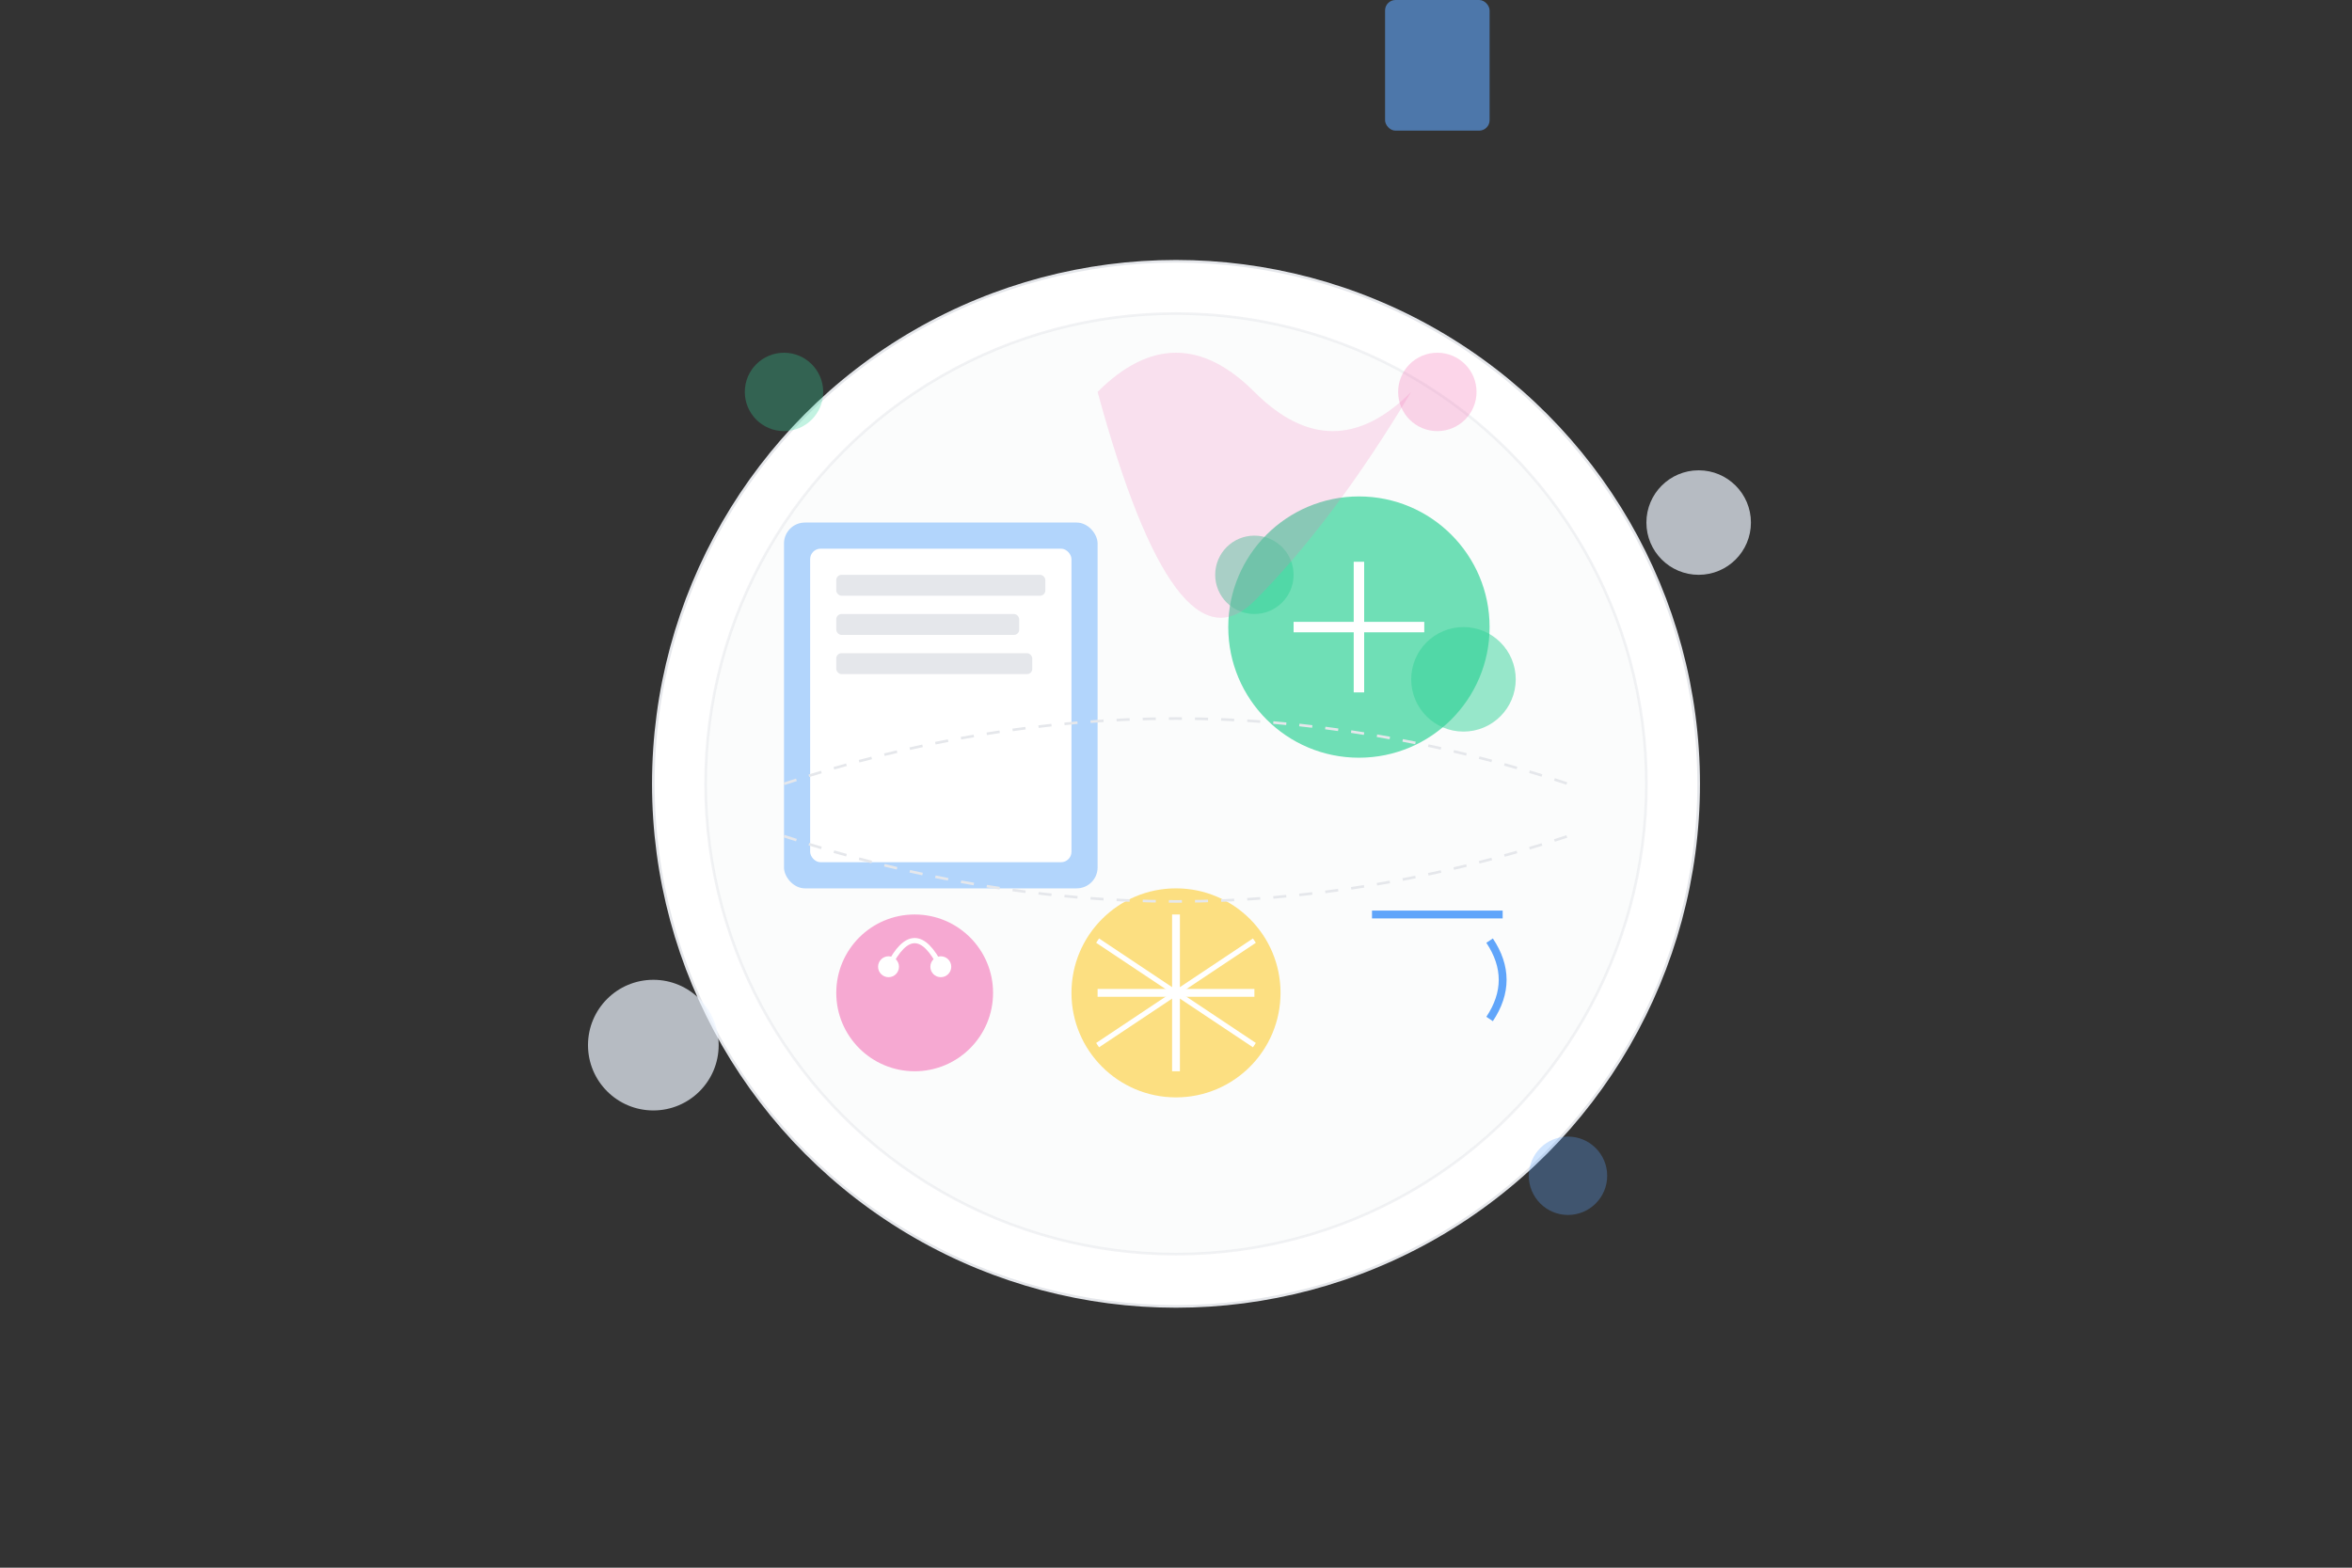 <svg xmlns="http://www.w3.org/2000/svg" width="900" height="600" viewBox="0 0 900 600" fill="none">
  <rect x="0" y="0" width="900" height="600" fill="#333333" stroke="none"/>
  <!-- 背景圆形装饰 -->
  <circle cx="450" cy="300" r="200" fill="#FFFFFF" stroke="#E5E7EB" stroke-width="1"/>
  <circle cx="450" cy="300" r="180" fill="#F9FAFB" stroke="#E5E7EB" stroke-width="1" opacity="0.5"/>
  
  <!-- 阅读区域 -->
  <rect x="300" y="200" width="120" height="140" rx="8" fill="#93C5FD" opacity="0.7"/>
  <rect x="310" y="210" width="100" height="120" rx="4" fill="#FFFFFF"/>
  <rect x="320" y="220" width="80" height="8" rx="2" fill="#E5E7EB"/>
  <rect x="320" y="235" width="70" height="8" rx="2" fill="#E5E7EB"/>
  <rect x="320" y="250" width="75" height="8" rx="2" fill="#E5E7EB"/>
  
  <!-- 运动元素组 -->
  <circle cx="520" cy="240" r="50" fill="#34D399" opacity="0.7"/>
  <path d="M495 240 H 545" stroke="#FFFFFF" stroke-width="4"/>
  <path d="M520 215 V 265" stroke="#FFFFFF" stroke-width="4"/>
  <!-- 运动小图标 -->
  <circle cx="480" cy="220" r="15" fill="#34D399" opacity="0.5"/>
  <circle cx="560" cy="260" r="20" fill="#34D399" opacity="0.5"/>
  
  <!-- 创意灯泡组 -->
  <circle cx="450" cy="380" r="40" fill="#FCD34D" opacity="0.7"/>
  <path d="M450 350 V 410" stroke="#FFFFFF" stroke-width="3"/>
  <path d="M420 380 H 480" stroke="#FFFFFF" stroke-width="3"/>
  <!-- 创意光芒 -->
  <path d="M420 360 L 480 400" stroke="#FFFFFF" stroke-width="2"/>
  <path d="M420 400 L 480 360" stroke="#FFFFFF" stroke-width="2"/>
  
  <!-- 音乐元素 -->
  <circle cx="350" cy="380" r="30" fill="#F472B6" opacity="0.6"/>
  <path d="M340 370 Q 350 350, 360 370" stroke="#FFFFFF" stroke-width="2" fill="none"/>
  <circle cx="340" cy="370" r="4" fill="#FFFFFF"/>
  <circle cx="360" cy="370" r="4" fill="#FFFFFF"/>
  
  <!-- 咖啡杯 -->
  <rect x="530" cy="350" width="40" height="50" rx="4" fill="#60A5FA" opacity="0.6"/>
  <path d="M525 350 Q 550 350, 575 350" stroke="#60A5FA" stroke-width="3" fill="none"/>
  <path d="M570 360 Q 580 375, 570 390" stroke="#60A5FA" stroke-width="3" fill="none"/>
  
  <!-- 装饰性连接线 -->
  <path d="M300 300 Q 450 250, 600 300" stroke="#E5E7EB" stroke-width="1" fill="none" stroke-dasharray="5,5"/>
  <path d="M300 320 Q 450 370, 600 320" stroke="#E5E7EB" stroke-width="1" fill="none" stroke-dasharray="5,5"/>
  
  <!-- 小装饰元素 -->
  <circle cx="650" cy="200" r="20" fill="#EFF6FF" opacity="0.7"/>
  <circle cx="250" cy="400" r="25" fill="#EFF6FF" opacity="0.7"/>
  <circle cx="600" cy="450" r="15" fill="#60A5FA" opacity="0.3"/>
  <circle cx="300" cy="150" r="15" fill="#34D399" opacity="0.3"/>
  <circle cx="550" cy="150" r="15" fill="#F472B6" opacity="0.3"/>
  
  <!-- 心形图标 -->
  <path d="M420 150 Q 450 120, 480 150 T 540 150 Q 510 200, 480 230 T 420 150" 
        fill="#F472B6" opacity="0.2"/>
</svg> 